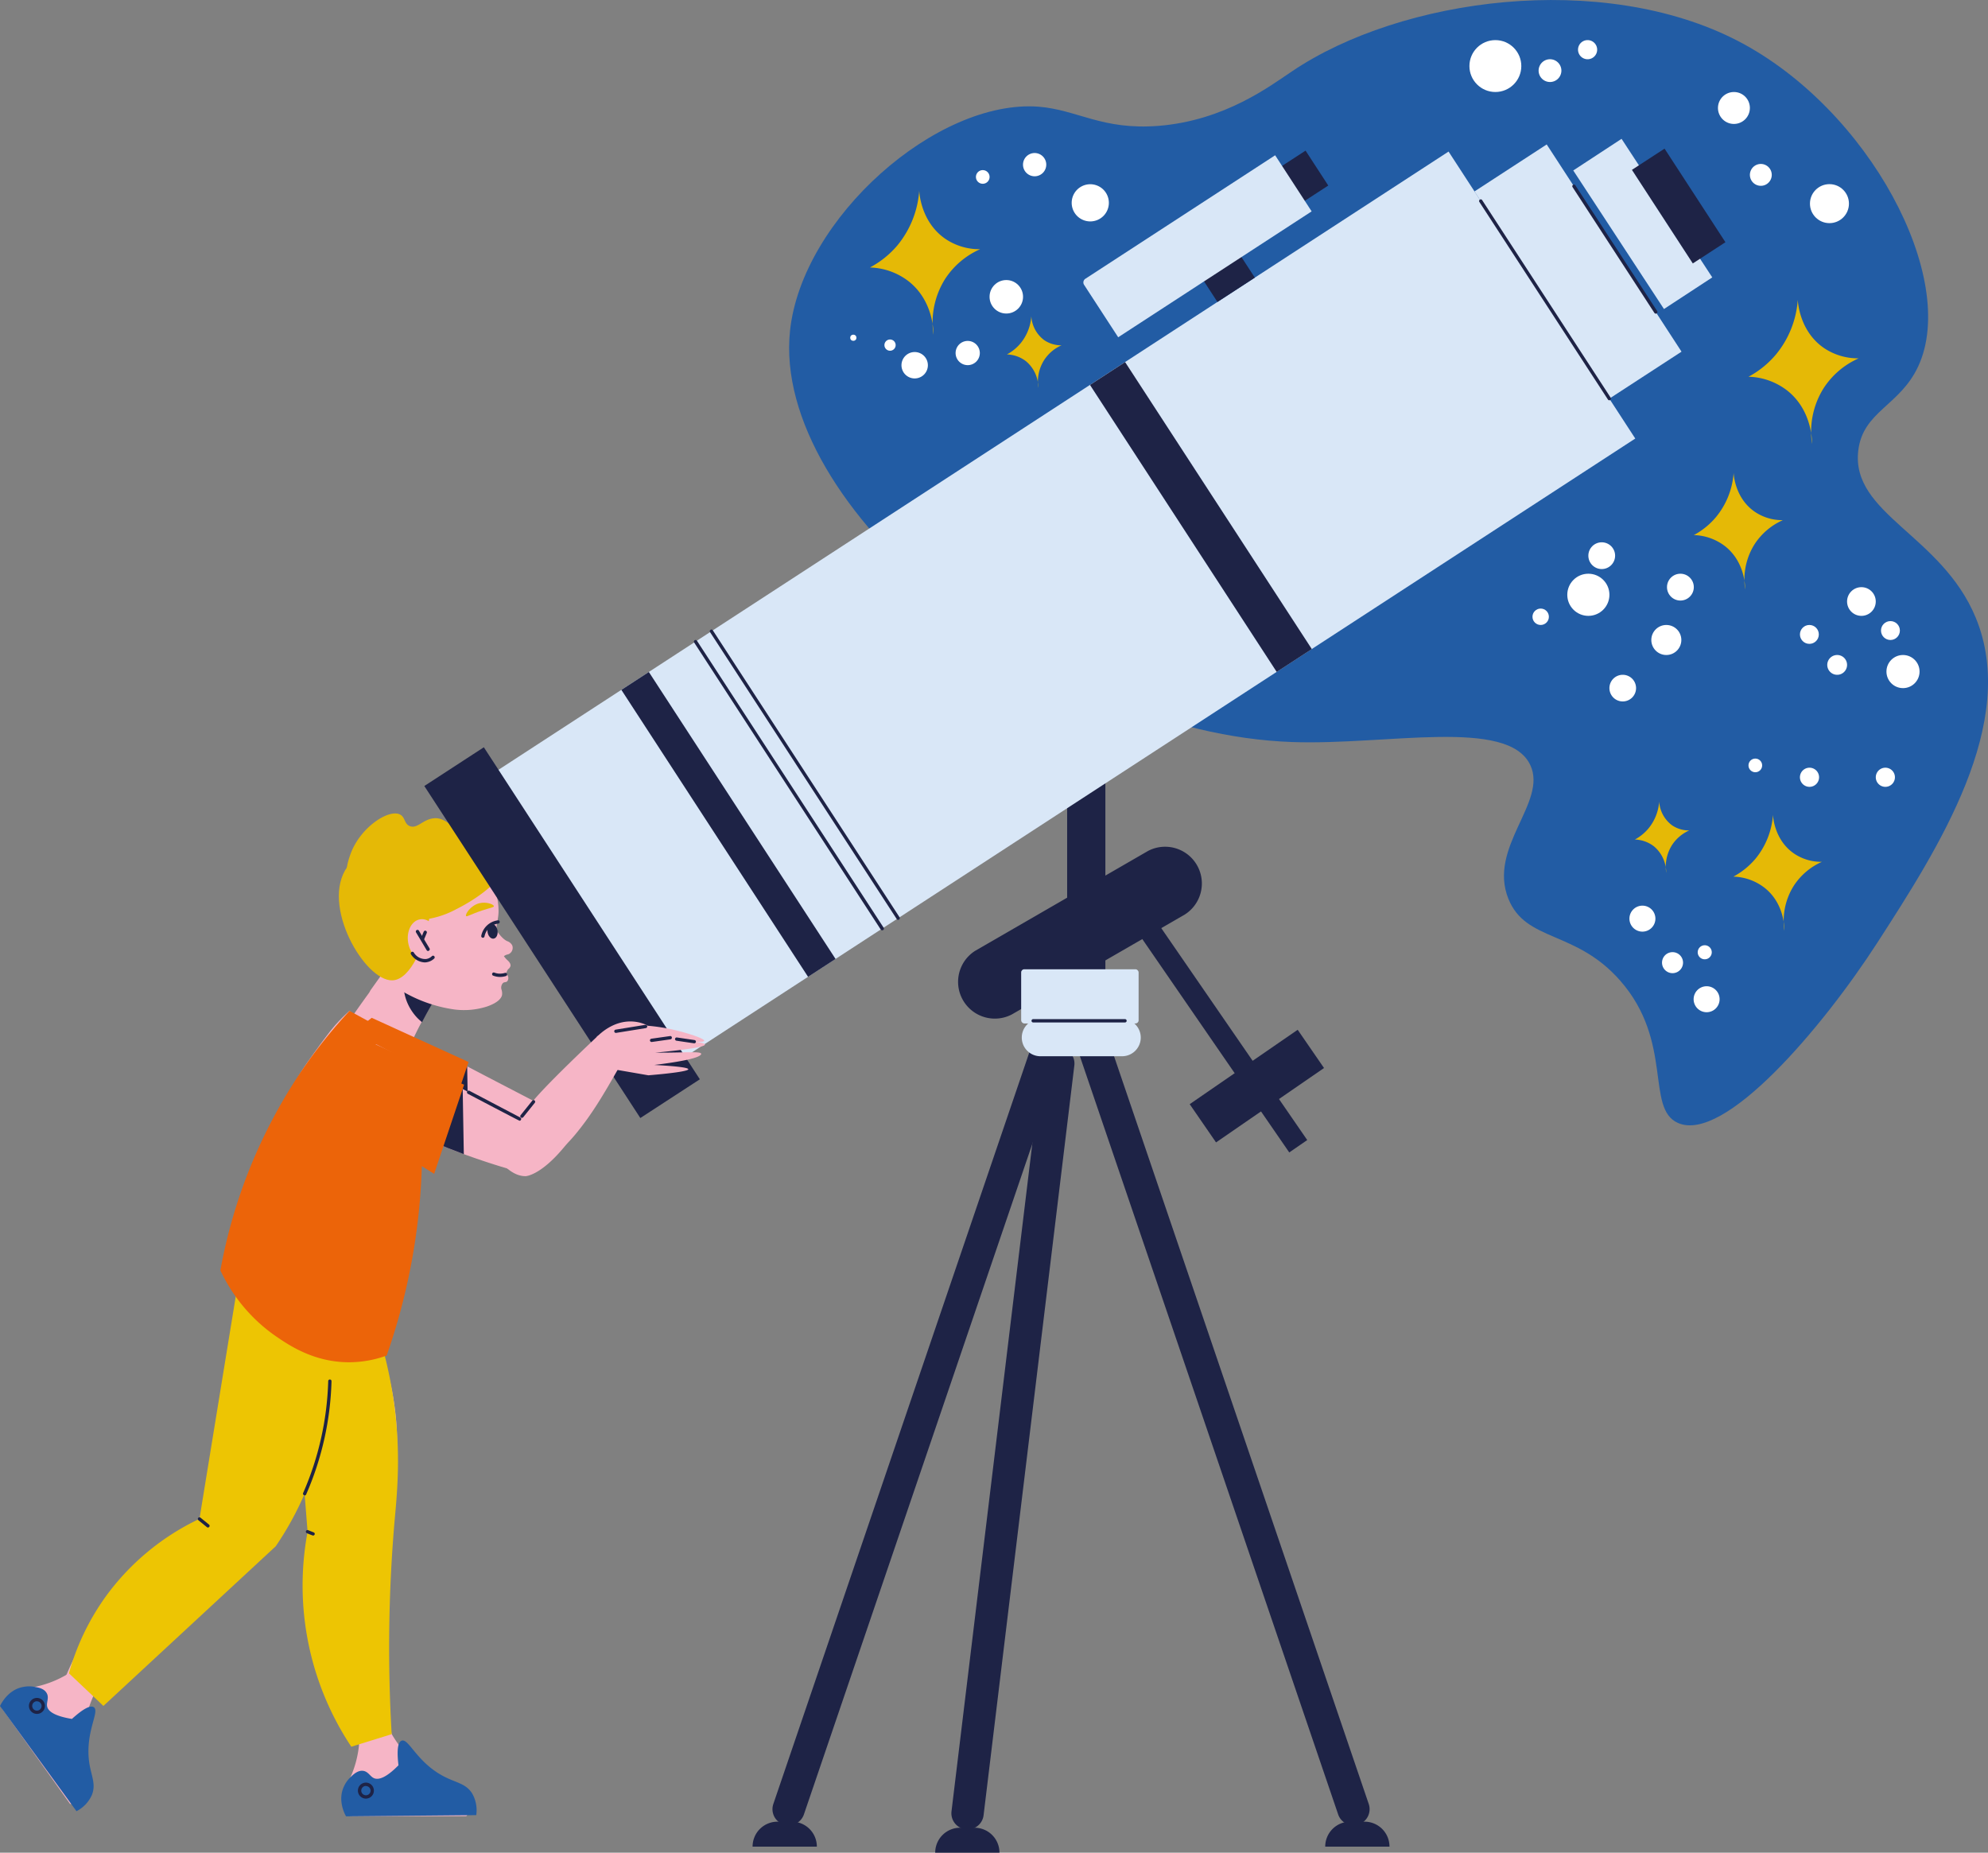 <svg id="Capa_1" data-name="Capa 1" xmlns="http://www.w3.org/2000/svg" viewBox="0 0 656.77 612"><rect x="0" y="0" width="656.77" height="612" fill="#808080" stroke="none"/><defs><style>.cls-1{fill:#f6b5c6;}.cls-2{fill:#1e2346;}.cls-3{fill:#e5b906;}.cls-4{fill:#225ca4;}.cls-5{fill:#edc503;}.cls-6{fill:#ec6409;}.cls-7{fill:#d9e7f7;}.cls-8{fill:#fff;}</style></defs><title>TELESCOPIO 1</title><g id="_13" data-name="13"><path class="cls-1" d="M220,316.12c-2.69,3.65-5.36,7.4-8,11.1a4,4,0,0,1-.44.79c-2.43,3.33-4.74,6.65-7.16,10.1-1.31,1.85-2.61,3.81-4,5.72q10.5,5.34,20.87,10.58c1-2.62,2.18-5.31,3.51-8.2l.7-1.61c1.05-2.17,2.14-4.51,3.36-6.75.1-.13,1.41-2.6,1.41-2.6,1.9-3.46,3.82-6.68,5.83-9.63L233.24,324l-6.33-3.74c-.06,0-1.95-1.18-1.95-1.18l-.48-.3Z" transform="translate(-89.67)"/><path class="cls-2" d="M225,319c-3.17,4.49-2.5,11.42,2,16.66a16.69,16.69,0,0,0,2.09,2l1.31-2.47c1.9-3.46,3.82-6.68,5.83-9.63L233.24,324l-6.33-3.74C226.85,320.16,225,319,225,319Z" transform="translate(-89.67)"/><path class="cls-1" d="M211.69,316.93a12.56,12.56,0,0,0,2.53,1.95,28.47,28.47,0,0,1,5,3.32c1.21,1,1.8,1.32,2.19,2.07a4.73,4.73,0,0,1,.41,2.72,46.74,46.74,0,0,0,18,6.48,24.87,24.87,0,0,0,10.78-1c4.25-1.48,4.79-3.21,4.92-3.73a4,4,0,0,0-.22-2,2.26,2.26,0,0,1,.52-2c.47-.43,1-.16,1.43-.59a1.73,1.73,0,0,0-.17-2.29c-.41-.23.28-1.53.5-1.73a1.89,1.89,0,0,0,.75-1.05c.12-.91-.79-1.69-1.13-2-3.59-3.37-3.67-10.6-3.35-12a24.15,24.15,0,0,0,.45-2.78,11.82,11.82,0,0,0,.07-1.54,20.78,20.78,0,0,0-1.84-8.41c-.29-.68-.57-1.32-.89-1.9a29.11,29.11,0,0,0-17.1-13.87,30.6,30.6,0,0,0-16.71,1,27.62,27.62,0,0,0-11.89,16,11.77,11.77,0,0,0-.35,1.46C203.9,303.75,207.76,311.06,211.69,316.93Z" transform="translate(-89.67)"/><path class="cls-1" d="M255.4,316.55a3.92,3.92,0,0,1,1.23-1c.62-.33.94-.2,1.45-.58a2.3,2.3,0,0,0,.82-2.67,2.91,2.91,0,0,0-1.68-1.41c-.83-.38-2.08-1.34-3.84-4l-.18,5.06Q254.3,314.23,255.4,316.55Z" transform="translate(-89.67)"/><path class="cls-2" d="M249.19,309.78a.56.56,0,0,1-.53-.65,6.42,6.42,0,0,1,5.48-5.11.49.49,0,0,1,.61.46.54.54,0,0,1-.46.61,5.36,5.36,0,0,0-4.56,4.25A.55.55,0,0,1,249.19,309.78Z" transform="translate(-89.67)"/><path class="cls-2" d="M250.74,307.87c.19,1.34,1.07,2.32,2,2.19s1.49-1.31,1.3-2.64-1.07-2.32-2-2.19S250.55,306.54,250.74,307.87Z" transform="translate(-89.67)"/><path class="cls-3" d="M243.65,302.59c.27.36,1.47-.58,5.43-1.87,2.7-.88,3.76-1,3.76-1.36,0-.6-2.49-1.58-4.78-1C245.15,299.05,243.25,302.07,243.65,302.59Z" transform="translate(-89.67)"/><path class="cls-2" d="M254.86,322.72a6.41,6.41,0,0,1-2.37-.47.55.55,0,0,1,.41-1,5.63,5.63,0,0,0,1.34.35,5.92,5.92,0,0,0,2.24-.21.53.53,0,0,1,.69.35.54.54,0,0,1-.36.68A6.56,6.56,0,0,1,254.86,322.72Z" transform="translate(-89.67)"/><path class="cls-3" d="M204.86,293.19c3.31,8.9,16.33,11.54,25,10.56a30,30,0,0,0,10.53-3.41c5.24-2.57,17.14-9.82,16-16.4-.51-3.06-3.89-1.91-14.25-9-4.43-3.06-6.31-5-9.32-4.61-3.46.41-5.25,3.45-7.67,2.6-1.95-.69-1.57-2.92-3.27-3.84-3.68-2-13.29,4.19-16.47,13.2C204.7,284.31,203.17,288.64,204.86,293.19Z" transform="translate(-89.67)"/><path class="cls-3" d="M204.42,286.34c-9,12.55,5.76,37.81,14.89,37.5,6.24-.22,10.83-12.44,12.06-19.84.56-3.31,3.06-18.32-5.7-23.39C219.05,276.77,208.79,280.24,204.42,286.34Z" transform="translate(-89.67)"/><path class="cls-1" d="M224.5,311.31c.6,3.76,3.34,6.46,6.12,6s4.55-3.86,3.95-7.63-3.34-6.46-6.12-6S223.9,307.54,224.5,311.31Z" transform="translate(-89.67)"/><path class="cls-2" d="M230,317.92a5.68,5.68,0,0,1-4.51-2.62.55.55,0,1,1,.89-.64,4.39,4.39,0,0,0,4.12,2.13,3.44,3.44,0,0,0,1.85-.93.53.53,0,0,1,.77,0,.55.55,0,0,1,0,.77,4.62,4.62,0,0,1-2.41,1.21A3.89,3.89,0,0,1,230,317.92Z" transform="translate(-89.67)"/><path class="cls-2" d="M231.1,314.15a.56.56,0,0,1-.47-.26L227.12,308a.55.55,0,0,1,.19-.75.54.54,0,0,1,.75.18l3.51,5.85a.55.55,0,0,1-.19.75A.57.57,0,0,1,231.1,314.15Z" transform="translate(-89.67)"/><path class="cls-2" d="M229.26,310.68c-.49-.16-.62-.48-.51-.76l.9-2.16a.55.55,0,0,1,.71-.29.56.56,0,0,1,.3.72l-.9,2.16A.56.56,0,0,1,229.26,310.68Z" transform="translate(-89.67)"/><path class="cls-1" d="M167.44,421a161.07,161.07,0,0,0,43.92,20.66l11.51-74.5,2.23-14.42c-6.66-6.29-13.3-12.51-19.94-18.84a50.65,50.65,0,0,0-7.23,7.84c-2.05,2.64-4.14,5.58-6.66,9.13C181.94,364.21,171.76,388.86,167.44,421Z" transform="translate(-89.67)"/><path class="cls-1" d="M199.05,558.71c1.24,2.69,2.81,5.84,4.6,9.26,1,1.8,2.08,3.76,3.2,5.73,1.24,2.13,2.59,4.32,4.05,6.62,3.36-.45,6.68-1,10-1.4q-1.68-5.13-3-10.78A143.4,143.4,0,0,1,214,534.29c0-3.48.17-6.85.45-10.11.23-1.07.45-2.24.62-3.54,0,0,.11-.84.17-1.68a39,39,0,0,0-.39-7.3c0-.28-.06-.39-.06-.56a20,20,0,0,1-13.42-.9,18.33,18.33,0,0,1-5.13-3.51,17.16,17.16,0,0,0-.29,3.69l0,.55a8.86,8.86,0,0,1,.06,1.29,44,44,0,0,1-1,11.06,61.61,61.61,0,0,1-2.53,8.42C191.64,534.29,190.4,540.07,199.05,558.71Z" transform="translate(-89.67)"/><path class="cls-1" d="M243.74,599.93H205.4a9.69,9.69,0,0,1-2.33-5.33,10.42,10.42,0,0,1,1.6-5.86,34.77,34.77,0,0,0,3.71-13.55l10.69-2.36c5,8.31,10.41,12.38,14.6,14.56,4.92,2.57,10.73,4,11.51,7.84A6.18,6.18,0,0,1,243.74,599.93Z" transform="translate(-89.67)"/><path class="cls-4" d="M204,600l43-.4a11.08,11.08,0,0,0-1.35-7.17c-1.94-3.09-4.92-3.47-8.59-5.24-9.67-4.64-12.32-13.19-14.75-12.16-.87.36-1.72,2-1,8.11-4.32,4.38-6.67,4.8-8,4.29s-1.95-2.23-3.66-2.46c-1.56-.22-3,.93-3.94,1.88a9.64,9.64,0,0,0-2.42,3.29C201.14,594.73,203.58,599.31,204,600Z" transform="translate(-89.67)"/><path class="cls-1" d="M120.44,535.58c-1.48,2.57-3.12,5.68-4.87,9.13-.87,1.87-1.85,3.88-2.8,5.93-1,2.24-2,4.61-3,7.14,2.32,2.48,4.66,4.88,7,7.32q3.19-4.35,7-8.73A143.77,143.77,0,0,1,149,533.56c2.83-2,5.67-3.84,8.48-5.5,1-.44,2.09-.94,3.24-1.55,0,0,.75-.4,1.47-.84a38.13,38.13,0,0,0,5.71-4.56,9.36,9.36,0,0,1,2.1-1.53c.57-.31,1.88-1.63,5-5.79-1.22.13-8.73.78-13.72-4.5a13.9,13.9,0,0,1-2.89-4.63c-.27.2-.51.44-.83.67a10.93,10.93,0,0,1-1,.79,43.5,43.5,0,0,1-9.59,5.6,64.08,64.08,0,0,1-8.33,2.84C136,515.37,130.6,517.72,120.44,535.58Z" transform="translate(-89.67)"/><path class="cls-1" d="M112.82,595.9,90.57,564.69a9.61,9.61,0,0,1,3-5,10.41,10.41,0,0,1,5.71-2.1,35.07,35.07,0,0,0,13.18-4.85l8.13,7.33c-3.88,8.87-4,15.67-3.38,20.35.76,5.49,3,11,.3,13.91A6.19,6.19,0,0,1,112.82,595.9Z" transform="translate(-89.67)"/><path class="cls-4" d="M89.67,563.56l25.27,34.74A11.12,11.12,0,0,0,120,593c1.39-3.38,0-6-.73-10-1.83-10.56,3.59-17.68,1.35-19.07-.81-.49-2.61-.25-7.19,3.89-6.08-1-7.79-2.64-8.16-4s.68-2.89-.12-4.42-2.51-1.9-3.82-2.12a9.66,9.66,0,0,0-4.09,0C92.33,558.19,90,562.85,89.67,563.56Z" transform="translate(-89.67)"/><path class="cls-1" d="M186.4,445.51c2.85,18.33,5.76,36.66,8.56,55,0,.21,0,.36.1.56.2,1.17.41,2.39.56,3.56,0,.21,0,.41.1.62.1.76.25,1.63.36,2.49.1.46.15,1,.25,1.58a7.24,7.24,0,0,0,.15.81c0,.16.05.31.05.46.16.21.36.41.62.71a15.27,15.27,0,0,0,7.63,4.13,15.79,15.79,0,0,0,10.13-1.22c.05-.31,0-.41.05-.56a15,15,0,0,1,.77-5.86c.1-.35.2-.61.2-.66.41-1.22.82-2.55,1.17-3.92a92.42,92.42,0,0,0,1.63-45.92,96.1,96.1,0,0,0-6.57-19.45C203.56,440.42,195.06,442.92,186.4,445.51Z" transform="translate(-89.67)"/><path class="cls-2" d="M195,500.55c0,.21,0,.36.1.56.2,1.17.41,2.39.56,3.56,0,.21,0,.41.1.62,7.13-.67,14.26-1.38,21.38-2-1.32-.82-2.59-1.63-3.92-2.49C207.07,500.7,201,500.65,195,500.55Z" transform="translate(-89.67)"/><path class="cls-5" d="M191.29,506a96.18,96.18,0,0,0,14.44,71l13.34-4.14a488.65,488.65,0,0,1,.88-69.56c.84-9.47,2.38-23.1-.31-41.21a147.93,147.93,0,0,0-7.71-29.84l-25.71,9.48Z" transform="translate(-89.67)"/><path class="cls-1" d="M166.11,439.89c-2.22,18.42-4.39,36.85-6.67,55.3,0,.21-.05.36-.06.57-.12,1.18-.25,2.41-.42,3.58,0,.21-.06.41-.07.61-.11.77-.2,1.64-.33,2.5,0,.47-.13,1-.19,1.59,0,.21-.08.51-.07.83,0,.14,0,.3-.07.45s.23.49.39.85a15.41,15.41,0,0,0,6.24,6,15.82,15.82,0,0,0,10.08,1.57c.13-.28.11-.39.2-.53a14.78,14.78,0,0,1,2.32-5.43c.19-.31.36-.53.38-.58.72-1.06,1.47-2.23,2.18-3.45A92.51,92.51,0,0,0,194,460a96.53,96.53,0,0,0-1.05-20.5C184,439.64,175.14,439.74,166.11,439.89Z" transform="translate(-89.67)"/><path class="cls-5" d="M180.76,510.79l-56.93,52.74q-5.68-5.4-11.39-10.78A80.24,80.24,0,0,1,124.88,527a81.17,81.17,0,0,1,30.69-25.27q6.27-38.49,12.56-77L198.21,444a98.74,98.74,0,0,1,0,19.25A103.58,103.58,0,0,1,180.76,510.79Z" transform="translate(-89.67)"/><path class="cls-6" d="M162.48,419.63A54.36,54.36,0,0,0,180.23,441c4.33,3,12.79,9,24.73,9a36.73,36.73,0,0,0,12.45-2.21,207.56,207.56,0,0,0,9-102.24l-21.26-11.62a166.64,166.64,0,0,0-15.85,19.81A172.65,172.65,0,0,0,162.48,419.63Z" transform="translate(-89.67)"/><path class="cls-2" d="M190.3,494c-.49-.17-.62-.49-.5-.77a99.07,99.07,0,0,0,8.3-37,.55.55,0,0,1,.54-.54.56.56,0,0,1,.55.57,99.89,99.89,0,0,1-8.39,37.43A.54.54,0,0,1,190.3,494Z" transform="translate(-89.67)"/><path class="cls-2" d="M158.37,504.59a.54.54,0,0,1-.34-.12l-2.81-2.28a.55.55,0,0,1-.07-.77.53.53,0,0,1,.76-.08l2.81,2.28a.53.53,0,0,1,.07.76A.51.51,0,0,1,158.37,504.59Z" transform="translate(-89.67)"/><path class="cls-2" d="M193.09,507.24c-.2,0-2-.76-2-.76a.54.54,0,1,1,.4-1l1.8.71a.54.54,0,0,1-.2,1.05Z" transform="translate(-89.67)"/><path class="cls-2" d="M210.56,594.14a2.64,2.64,0,1,1,2.63-2.64A2.64,2.64,0,0,1,210.56,594.14Zm0-4.18a1.54,1.54,0,1,0,1.54,1.54A1.54,1.54,0,0,0,210.56,590Z" transform="translate(-89.67)"/><path class="cls-2" d="M101.87,566.16a2.64,2.64,0,1,1,2.64-2.63A2.63,2.63,0,0,1,101.87,566.16Zm0-4.18a1.55,1.55,0,1,0,1.54,1.55A1.55,1.55,0,0,0,101.87,562Z" transform="translate(-89.67)"/><path class="cls-1" d="M270.43,366c-3.68,4.26-7.43,8.45-11.11,12.71-4.7-1.37-9.68-3-14.95-4.91-3.46-1.3-7.14-2.75-10.83-4.41-4-1.8-8.23-3.82-12.49-6.06-5.55-3-10.75-6.07-15.45-9.17a12.77,12.77,0,0,1,2.1-12.63,12.43,12.43,0,0,1,7.8-4c9.52,4.91,19.05,9.81,28.51,14.72C252.82,356.87,261.63,361.42,270.43,366Z" transform="translate(-89.67)"/><path class="cls-2" d="M244.37,373.77c-3.46-1.3-7.14-2.75-10.83-4.41V357.81c3.47-1.87,6.93-3.68,10.47-5.56C244.16,359.47,244.23,366.62,244.37,373.77Z" transform="translate(-89.67)"/><path class="cls-6" d="M234.58,380.25l-33.69-20.9c-.37-1.91-1.45-8.8,2.7-15a18.41,18.41,0,0,1,4.67-4.79l4.21-3.34,32,14.59Z" transform="translate(-89.67)"/><path class="cls-4" d="M742.37,204c14.4,34.74-12.42,76.29-32.48,107.39-18.22,28.22-50.63,66.32-65.88,59.56-10.78-4.77-1.4-26.79-19-46.92-14.72-16.88-31.21-12.77-37-27.08-6.92-17.09,13-31.94,7.22-44.22-7.4-15.74-47.28-6.48-78.73-7.61-81.39-2.91-172-77.72-165.83-135.87,3.95-37.22,48.53-76.58,82.12-74,12.8,1,21,7.82,39.71,6.32,21.9-1.77,36.88-13.26,44-18C552.51-.75,619-9.75,663.86,13.55,707.27,36.07,736.78,92,723.42,120.94c-6.09,13.2-18.36,14.88-19.85,28C701.2,169.78,731.1,176.75,742.37,204Z" transform="translate(-89.67)"/><path class="cls-3" d="M398.06,110.55c0-1.33-.11-11.15-8.1-17.54a21.89,21.89,0,0,0-12.89-4.65A30.8,30.8,0,0,0,386.19,81a32,32,0,0,0,7.16-18c.07,1.24.77,10.49,8.64,15.9a20,20,0,0,0,11.48,3.42,26.64,26.64,0,0,0-11.53,9.77A27.08,27.08,0,0,0,398.06,110.55Z" transform="translate(-89.67)"/><path class="cls-3" d="M688.31,146.64c0-1.33-.11-11.15-8.1-17.55a21.78,21.78,0,0,0-12.89-4.64,30.84,30.84,0,0,0,9.11-7.4,31.82,31.82,0,0,0,7.16-18c.08,1.24.78,10.49,8.64,15.9a20.07,20.07,0,0,0,11.49,3.42,26.61,26.61,0,0,0-11.53,9.78A27,27,0,0,0,688.31,146.64Z" transform="translate(-89.67)"/><path class="cls-3" d="M666.21,194.68c0-1.07-.09-9-6.54-14.17a17.6,17.6,0,0,0-10.42-3.75,24.93,24.93,0,0,0,7.37-6,25.78,25.78,0,0,0,5.78-14.54c.06,1,.63,8.47,7,12.84a16.11,16.11,0,0,0,9.28,2.76,21.54,21.54,0,0,0-9.32,7.9A21.82,21.82,0,0,0,666.21,194.68Z" transform="translate(-89.67)"/><path class="cls-3" d="M640.13,288.29a11.36,11.36,0,0,0-4-8.67,10.77,10.77,0,0,0-6.36-2.29,15.44,15.44,0,0,0,4.5-3.66,15.79,15.79,0,0,0,3.54-8.9,10.57,10.57,0,0,0,4.26,7.86,9.94,9.94,0,0,0,5.68,1.69,13.15,13.15,0,0,0-5.7,4.83A13.42,13.42,0,0,0,640.13,288.29Z" transform="translate(-89.67)"/><path class="cls-3" d="M679.19,307.41c0-1.07-.09-9-6.51-14.1a17.6,17.6,0,0,0-10.36-3.73,24.93,24.93,0,0,0,7.33-5.94,25.7,25.7,0,0,0,5.75-14.47c.06,1,.62,8.43,6.94,12.77a16,16,0,0,0,9.23,2.75,21.39,21.39,0,0,0-9.26,7.86A21.63,21.63,0,0,0,679.19,307.41Z" transform="translate(-89.67)"/><path class="cls-3" d="M432.7,128.09a11.43,11.43,0,0,0-4-8.7,10.83,10.83,0,0,0-6.39-2.31,15.25,15.25,0,0,0,4.52-3.67,15.82,15.82,0,0,0,3.55-8.93,10.66,10.66,0,0,0,4.28,7.89,10,10,0,0,0,5.7,1.7,13.12,13.12,0,0,0-5.72,4.84A13.41,13.41,0,0,0,432.7,128.09Z" transform="translate(-89.67)"/><path class="cls-2" d="M408.74,604.28a5.32,5.32,0,0,1-4.73-5.89l30-247.83a5.34,5.34,0,0,1,10.6,1.28l-30,247.83A5.3,5.3,0,0,1,408.74,604.28Z" transform="translate(-89.67)"/><path class="cls-2" d="M419.86,612H398.63a8.24,8.24,0,0,1,8.24-8.24h4.76a8.23,8.23,0,0,1,8.23,8.24Z" transform="translate(-89.67)"/><path class="cls-2" d="M348.51,602.69a5.33,5.33,0,0,1-3.36-6.76l85.31-250.44a5.34,5.34,0,0,1,10.11,3.44L355.25,599.38A5.32,5.32,0,0,1,348.51,602.69Z" transform="translate(-89.67)"/><path class="cls-2" d="M359.53,610H338.3a8.23,8.23,0,0,1,8.23-8.24h4.76a8.24,8.24,0,0,1,8.24,8.24Z" transform="translate(-89.67)"/><path class="cls-2" d="M538.5,602.69a5.33,5.33,0,0,0,3.36-6.76L456.55,345.49a5.34,5.34,0,0,0-10.11,3.44l85.32,250.45A5.32,5.32,0,0,0,538.5,602.69Z" transform="translate(-89.67)"/><path class="cls-2" d="M527.48,610h21.23a8.23,8.23,0,0,0-8.23-8.24h-4.76a8.24,8.24,0,0,0-8.24,8.24Z" transform="translate(-89.67)"/><rect class="cls-2" x="352.55" y="255.91" width="12.63" height="68.33"/><rect class="cls-2" x="506.79" y="53.95" width="19.52" height="13.76" transform="translate(-39.26 291.57) rotate(-33.05)"/><rect class="cls-7" x="241.87" y="146.89" width="388.65" height="113.1" transform="translate(-130.05 270.81) rotate(-33.05)"/><rect class="cls-2" x="263.64" y="242.66" width="23.46" height="130.85" transform="translate(-213.14 200.03) rotate(-33.05)"/><rect class="cls-2" x="324.92" y="215.77" width="10.83" height="113.1" transform="translate(-184.74 224.23) rotate(-33.05)"/><rect class="cls-2" x="479.49" y="114.22" width="13.84" height="113.1" transform="translate(-104.1 292.92) rotate(-33.05)"/><rect class="cls-7" x="596.76" y="48.86" width="28.47" height="81.67" transform="translate(-39.73 347.74) rotate(-33.05)"/><rect class="cls-7" x="621.4" y="49.5" width="19" height="54.49" transform="matrix(0.84, -0.55, 0.55, 0.84, -29.45, 356.5)"/><rect class="cls-2" x="637.82" y="49.63" width="12.86" height="36.88" transform="translate(-22.55 362.36) rotate(-33.05)"/><path class="cls-2" d="M621.34,132.23a.53.53,0,0,1-.46-.25L578.4,66.7a.54.54,0,0,1,.16-.75.53.53,0,0,1,.76.15l42.48,65.29a.55.55,0,0,1-.16.75A.55.55,0,0,1,621.34,132.23Z" transform="translate(-89.67)"/><path class="cls-2" d="M636.69,103.61a.54.54,0,0,1-.46-.25l-27.07-41.6a.55.55,0,0,1,.91-.6l27.07,41.6a.53.53,0,0,1-.16.75A.46.46,0,0,1,636.69,103.61Z" transform="translate(-89.67)"/><path class="cls-2" d="M381.09,307.31a.54.54,0,0,1-.45-.25L319,212.25a.55.55,0,0,1,.16-.75.53.53,0,0,1,.76.16l61.68,94.8a.55.55,0,0,1-.16.76A.53.53,0,0,1,381.09,307.31Z" transform="translate(-89.67)"/><path class="cls-2" d="M386.39,303.86a.56.56,0,0,1-.46-.25l-61.68-94.8a.53.53,0,0,1,.16-.75.51.51,0,0,1,.75.16L386.85,303a.55.55,0,0,1-.16.75A.58.58,0,0,1,386.39,303.86Z" transform="translate(-89.67)"/><rect class="cls-2" x="487.87" y="86.27" width="14.74" height="10.29" transform="translate(-59.39 284.89) rotate(-33.05)"/><path class="cls-7" d="M448.33,70.29h74.81a0,0,0,0,1,0,0V92.4a0,0,0,0,1,0,0H446.89a0,0,0,0,1,0,0V71.74a1.45,1.45,0,0,1,1.45-1.45Z" transform="translate(-55.56 277.68) rotate(-33.05)"/><path class="cls-2" d="M481.07,302.11l-57.13,33a12.14,12.14,0,0,1-12.14-21l57.12-33a12.14,12.14,0,0,1,12.15,21Z" transform="translate(-89.67)"/><path class="cls-7" d="M460.12,348.91H433.65a6.17,6.17,0,1,1,0-12.33h26.47a6.17,6.17,0,1,1,0,12.33Z" transform="translate(-89.67)"/><rect class="cls-7" x="337.36" y="320.18" width="38.8" height="17.9" rx="1.02"/><path class="cls-2" d="M461.32,337.75H431a.55.55,0,0,1,0-1.1h30.33a.55.55,0,0,1,0,1.1Z" transform="translate(-89.67)"/><path class="cls-8" d="M396.21,120.64a4.36,4.36,0,1,1-4.36-4.35A4.36,4.36,0,0,1,396.21,120.64Z" transform="translate(-89.67)"/><circle class="cls-8" cx="294.04" cy="114" r="1.86"/><circle class="cls-8" cx="281.91" cy="111.57" r="1.02"/><circle class="cls-8" cx="332.45" cy="98.04" r="5.53"/><path class="cls-8" d="M413.37,116.62a4,4,0,1,1-4-4A4,4,0,0,1,413.37,116.62Z" transform="translate(-89.67)"/><path class="cls-8" d="M435.32,54.39a3.84,3.84,0,1,1-3.83-3.84A3.84,3.84,0,0,1,435.32,54.39Z" transform="translate(-89.67)"/><circle class="cls-8" cx="324.67" cy="58.45" r="2.26"/><path class="cls-8" d="M456,67a6.14,6.14,0,1,1-6.14-6.14A6.14,6.14,0,0,1,456,67Z" transform="translate(-89.67)"/><circle class="cls-8" cx="524.74" cy="196.48" r="6.96"/><circle class="cls-8" cx="508.99" cy="203.74" r="2.71"/><circle class="cls-8" cx="529.16" cy="183.56" r="4.42"/><circle class="cls-8" cx="555.15" cy="193.95" r="4.43"/><circle class="cls-8" cx="550.5" cy="211.41" r="4.96"/><path class="cls-8" d="M630.17,227.31a4.4,4.4,0,1,1-4.39-4.4A4.39,4.39,0,0,1,630.17,227.31Z" transform="translate(-89.67)"/><circle class="cls-8" cx="628.69" cy="221.84" r="5.47"/><circle class="cls-8" cx="624.54" cy="208.29" r="3.12"/><path class="cls-8" d="M699.88,219.64a3.27,3.27,0,1,1-3.27-3.27A3.26,3.26,0,0,1,699.88,219.64Z" transform="translate(-89.67)"/><circle class="cls-8" cx="614.95" cy="198.7" r="4.74"/><circle class="cls-8" cx="597.76" cy="209.57" r="3.12"/><path class="cls-8" d="M715.69,256.75a3.16,3.16,0,1,1-3.16-3.15A3.15,3.15,0,0,1,715.69,256.75Z" transform="translate(-89.67)"/><path class="cls-8" d="M690.63,256.75a3.16,3.16,0,1,1-3.16-3.15A3.15,3.15,0,0,1,690.63,256.75Z" transform="translate(-89.67)"/><circle class="cls-8" cx="579.9" cy="252.84" r="2.26"/><path class="cls-8" d="M657.77,330.08a4.29,4.29,0,1,1-4.29-4.29A4.28,4.28,0,0,1,657.77,330.08Z" transform="translate(-89.67)"/><path class="cls-8" d="M655.18,314.57a2.32,2.32,0,1,1-2.32-2.32A2.32,2.32,0,0,1,655.18,314.57Z" transform="translate(-89.67)"/><path class="cls-8" d="M645.69,318a3.47,3.47,0,1,1-3.46-3.47A3.46,3.46,0,0,1,645.69,318Z" transform="translate(-89.67)"/><path class="cls-8" d="M636.56,303.46a4.29,4.29,0,1,1-4.28-4.29A4.28,4.28,0,0,1,636.56,303.46Z" transform="translate(-89.67)"/><path class="cls-8" d="M617.32,16.41a3.16,3.16,0,1,1-3.16-3.16A3.16,3.16,0,0,1,617.32,16.41Z" transform="translate(-89.67)"/><path class="cls-8" d="M605.5,23.33a3.76,3.76,0,1,1-3.76-3.76A3.76,3.76,0,0,1,605.5,23.33Z" transform="translate(-89.67)"/><circle class="cls-8" cx="494.02" cy="21.82" r="8.57"/><path class="cls-8" d="M667.77,35.66a5.27,5.27,0,1,1-5.26-5.26A5.25,5.25,0,0,1,667.77,35.66Z" transform="translate(-89.67)"/><circle class="cls-8" cx="604.39" cy="67.27" r="6.44"/><path class="cls-8" d="M675,57.77a3.61,3.61,0,1,1-3.61-3.61A3.61,3.61,0,0,1,675,57.77Z" transform="translate(-89.67)"/><path class="cls-1" d="M264.31,365.62a34.21,34.21,0,0,1-3,4.06,33.07,33.07,0,0,1-3.83,3.76l-.38,12.42c2.85,2.47,5.14,2.69,6.28,2.66,0,0,4.75-.17,12.36-9.24.21-.24.7-.85,1.45-1.68s1.3-1.36,2.5-2.8c5.58-6.7,9.56-13.57,14.12-21.57.28-.52.57-1,.83-1.48,1.24-2.23,2.25-4.06,2.93-5.33l-4.1-4.23-6.14-.15C271.65,356.88,265.85,363.18,264.31,365.62Z" transform="translate(-89.67)"/><path class="cls-1" d="M303.67,338.84a60.56,60.56,0,0,1,8.58,1.34c4.58,1.05,10.21,2.91,10.07,3.63-.07.36-1.64.58-8.76-.19,6,.39,9,.87,9,1.42q0,1.14-16.48,2.7c4.46,0,7.94-.08,10.33-.14,2,0,4.79-.12,4.91.5.05.25-.36.52-.51.63-2.24,1.52-13,2.82-15,3.06,7.49.41,11.25.88,11.25,1.42s-4.38,1.26-13.18,2L288,352.46q-.58-5-1.18-9.93Z" transform="translate(-89.67)"/><path class="cls-1" d="M301.26,337.86c1.8.52,2.7,1,2.71,1.56q0,1.09-5.25,2.24l-10.48,1.47-1.41-.6c1.35-1.36,5.51-5.2,11.29-5.11A13.07,13.07,0,0,1,301.26,337.86Z" transform="translate(-89.67)"/><path class="cls-2" d="M319,344.64c-.08,0-5.86-.86-5.86-.86a.54.54,0,1,1,.16-1.07l5.77.85a.54.54,0,0,1-.07,1.08Z" transform="translate(-89.67)"/><path class="cls-2" d="M304.94,344.2a.54.54,0,0,1-.54-.46.55.55,0,0,1,.47-.62l6.15-.87a.51.51,0,0,1,.61.46.54.54,0,0,1-.46.62l-6.15.87Z" transform="translate(-89.67)"/><path class="cls-2" d="M293.18,341.2a.54.54,0,0,1-.08-1.08l9.76-1.58a.59.59,0,0,1,.63.45.55.55,0,0,1-.46.63l-9.76,1.57Z" transform="translate(-89.67)"/><path class="cls-1" d="M269,373.48c-3.68,4.25-7.44,8.44-11.12,12.7-4.69-1.37-9.67-3-14.94-4.91-3.47-1.3-7.15-2.74-10.83-4.4-4-1.81-8.23-3.83-12.49-6.07-5.56-3-10.76-6.06-15.45-9.16A12.76,12.76,0,0,1,206.22,349a12.5,12.5,0,0,1,7.8-4c9.53,4.91,19.06,9.82,28.51,14.73C251.34,364.38,260.15,368.93,269,373.48Z" transform="translate(-89.67)"/><path class="cls-2" d="M242.9,381.27c-3.47-1.3-7.15-2.74-10.83-4.4V365.32c3.46-1.88,6.93-3.68,10.46-5.56C242.68,367,242.75,374.13,242.9,381.27Z" transform="translate(-89.67)"/><path class="cls-6" d="M233.1,387.76l-33.69-20.91c-.37-1.91-1.45-8.8,2.71-15a18.33,18.33,0,0,1,4.66-4.78l4.21-3.34,32,14.59Z" transform="translate(-89.67)"/><path class="cls-2" d="M261.31,370.22c-.26-.06-17.06-8.89-17.06-8.89a.54.54,0,1,1,.51-1l16.8,8.83a.53.53,0,0,1,.23.73A.54.54,0,0,1,261.31,370.22Z" transform="translate(-89.67)"/><path class="cls-2" d="M262.09,369.27a.54.54,0,0,1-.34-.12.55.55,0,0,1-.09-.76l3.84-4.78a.56.56,0,0,1,.77-.09.55.55,0,0,1,.08.77l-3.83,4.78A.57.57,0,0,1,262.09,369.27Z" transform="translate(-89.67)"/><rect class="cls-2" x="486.34" y="286.66" width="7.21" height="100.92" transform="translate(-194.45 337.39) rotate(-34.56)"/><rect class="cls-2" x="497.19" y="337.12" width="15.34" height="43.32" transform="translate(424.3 -260.52) rotate(55.44)"/></g></svg>